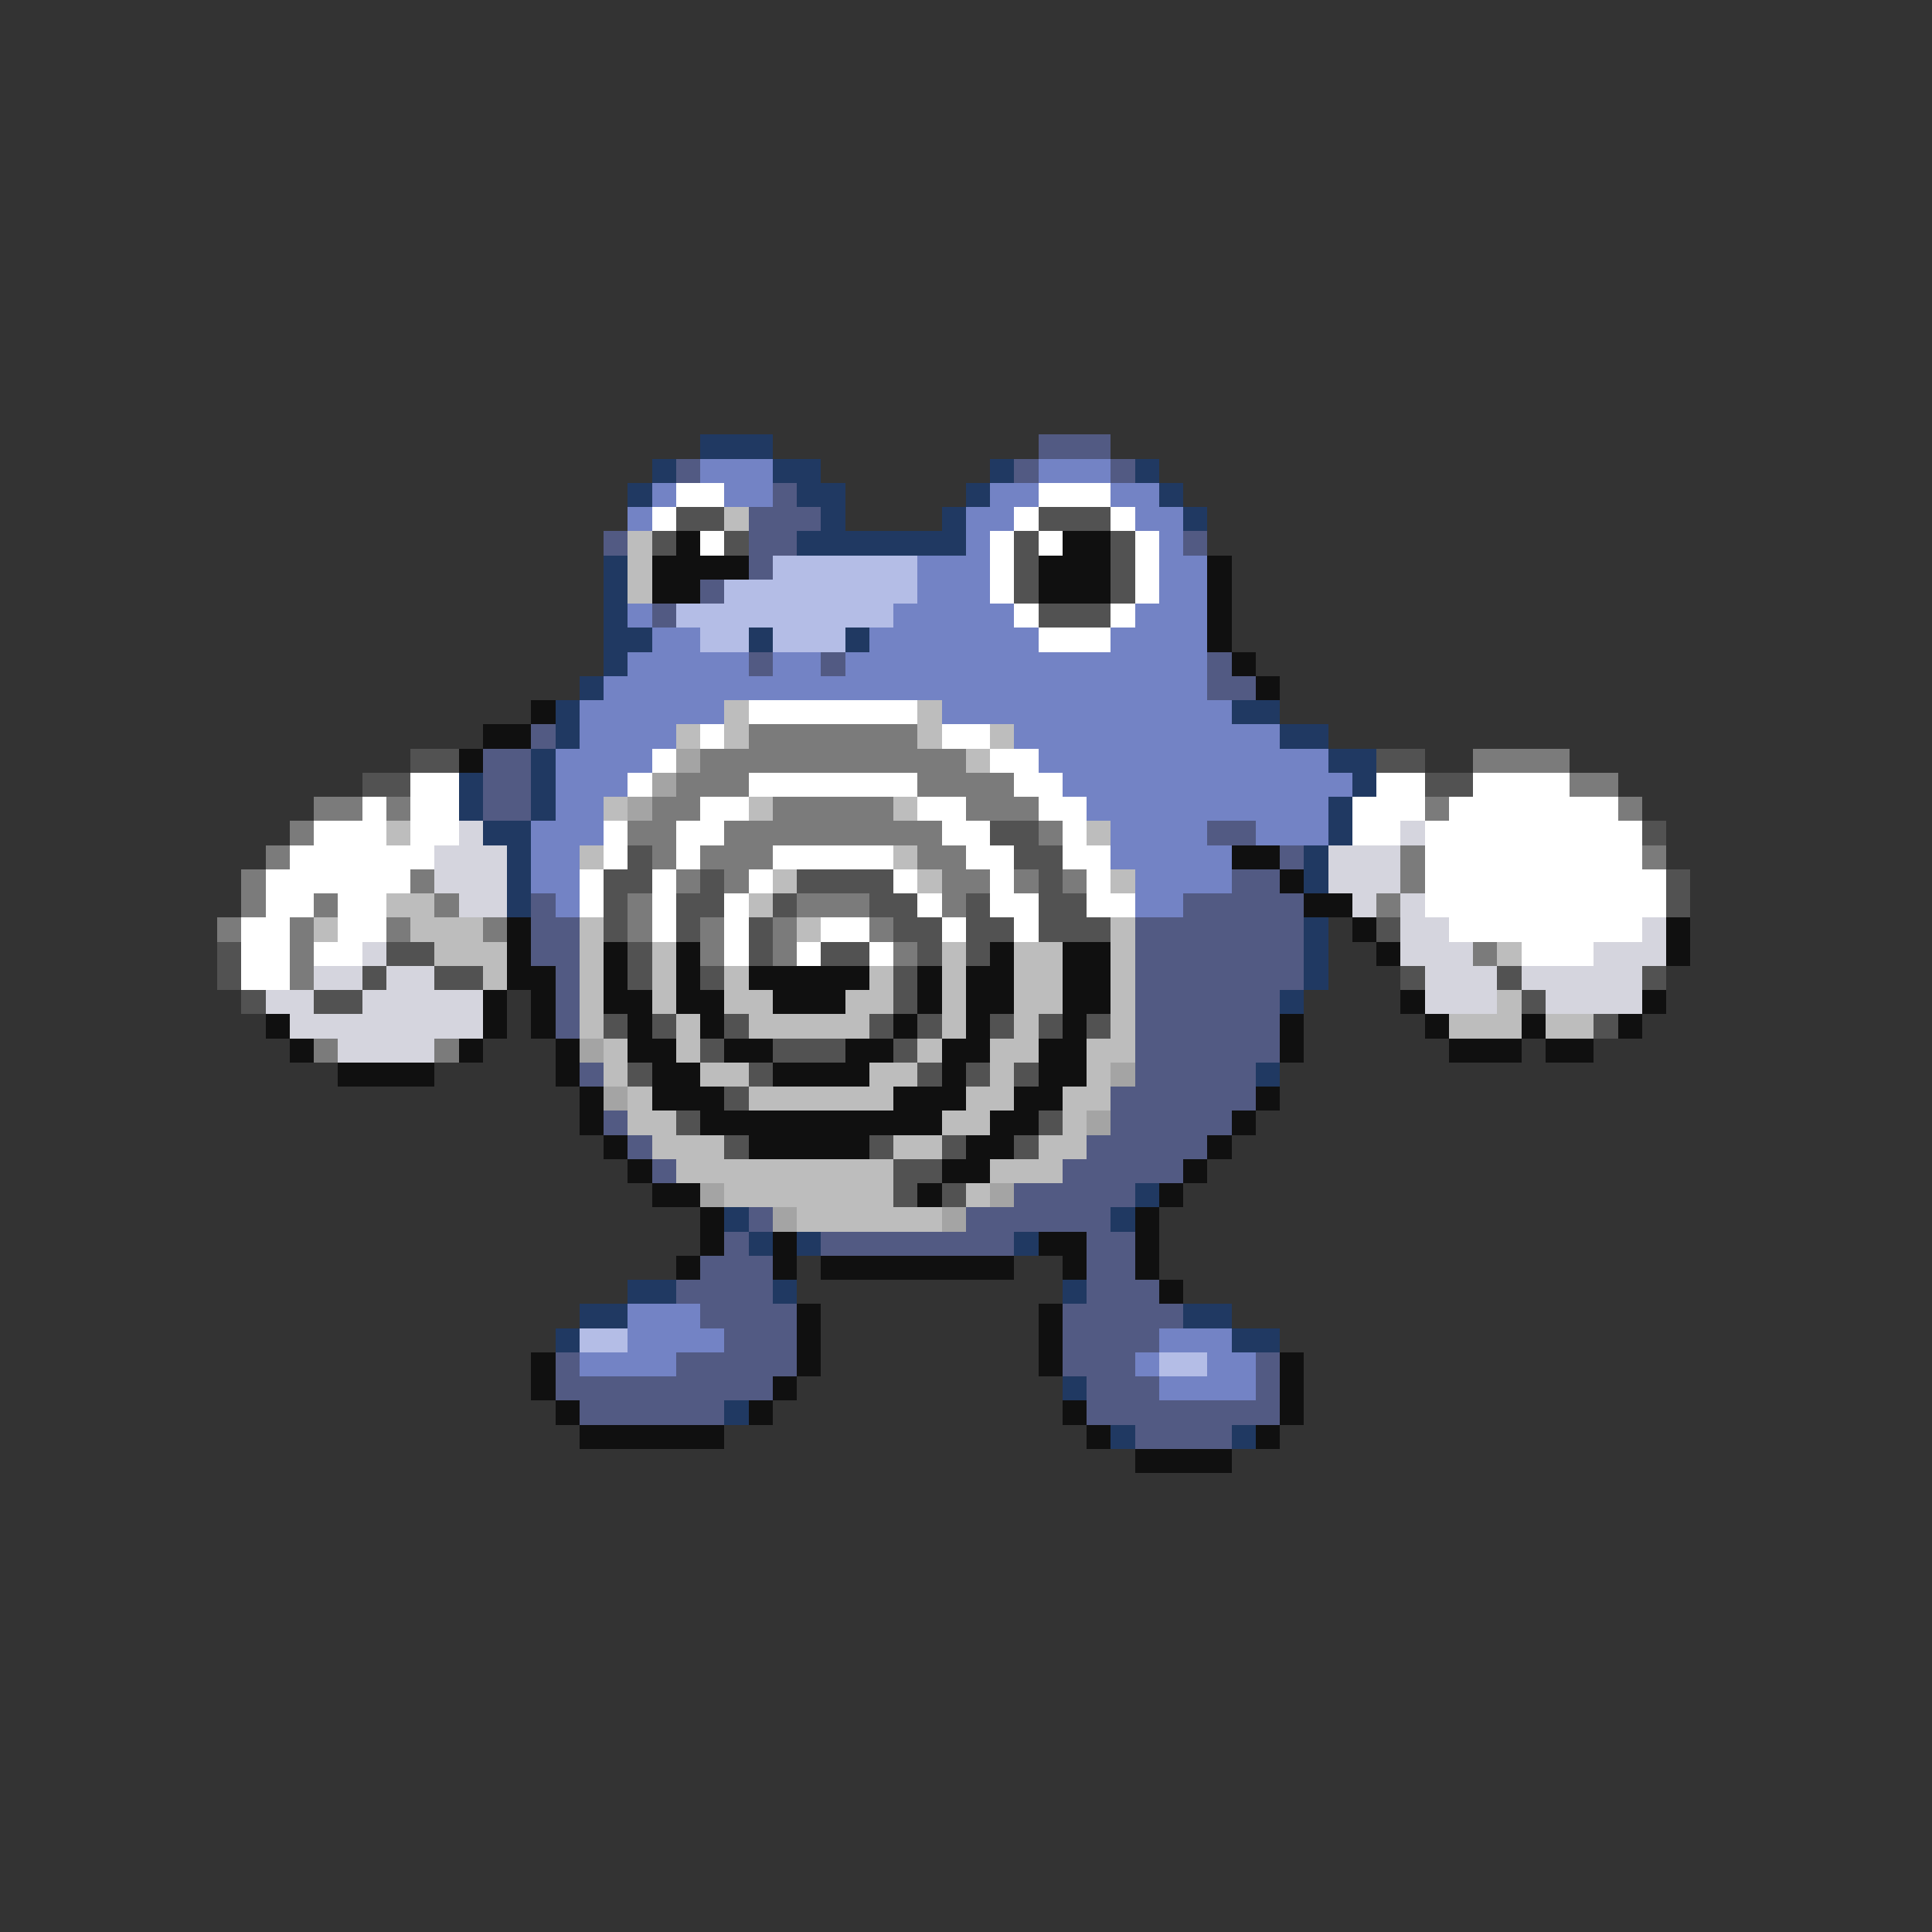 <svg xmlns="http://www.w3.org/2000/svg" viewBox="0 -0.5 80 80" shape-rendering="crispEdges">
<rect x="0" y="-0.5" width="80" height="80" fill="#333333" stroke="none"/>
<path stroke="#203962" d="M29 18h3M27 19h1M32 19h2M41 19h1M47 19h1M26 20h1M33 20h2M40 20h1M48 20h1M34 21h1M39 21h1M49 21h1M33 22h7M25 23h1M25 24h1M25 25h1M25 26h2M31 26h1M35 26h1M25 27h1M24 28h1M23 29h1M51 29h2M23 30h1M53 30h2M22 31h1M55 31h2M19 32h1M22 32h1M56 32h1M19 33h1M22 33h1M55 33h1M20 34h2M55 34h1M21 35h1M54 35h1M21 36h1M54 36h1M21 37h1M54 38h1M54 39h1M54 40h1M53 41h1M52 44h1M47 49h1M30 50h1M46 50h1M31 51h1M33 51h1M42 51h1M26 53h2M32 53h1M44 53h1M24 54h2M49 54h2M23 55h1M51 55h2M44 57h1M30 58h1M46 59h1M51 59h1" />
<path stroke="#525a83" d="M43 18h3M28 19h1M42 19h1M46 19h1M32 20h1M31 21h3M25 22h1M31 22h2M49 22h1M31 23h1M29 24h1M27 25h1M31 27h1M34 27h1M50 27h1M50 28h2M22 30h1M20 31h2M20 32h2M20 33h2M50 34h2M53 35h1M51 36h2M22 37h1M49 37h5M22 38h2M47 38h7M22 39h2M47 39h7M23 40h1M47 40h7M23 41h1M47 41h6M23 42h1M47 42h6M47 43h6M24 44h1M47 44h5M46 45h6M25 46h1M46 46h5M26 47h1M45 47h5M27 48h1M44 48h5M42 49h5M31 50h1M40 50h6M30 51h1M34 51h8M45 51h2M29 52h3M45 52h2M28 53h4M45 53h3M29 54h4M44 54h5M30 55h3M44 55h4M23 56h1M28 56h5M44 56h3M52 56h1M23 57h9M45 57h3M52 57h1M24 58h6M45 58h8M47 59h4" />
<path stroke="#7383c5" d="M29 19h3M43 19h3M27 20h1M30 20h2M41 20h2M46 20h2M26 21h1M40 21h2M47 21h2M40 22h1M48 22h1M38 23h3M48 23h2M38 24h3M48 24h2M26 25h1M37 25h5M47 25h3M27 26h2M36 26h7M46 26h4M26 27h5M32 27h2M35 27h15M25 28h25M24 29h6M39 29h12M24 30h4M42 30h11M23 31h4M43 31h12M23 32h3M44 32h12M23 33h2M45 33h10M22 34h3M46 34h4M52 34h3M22 35h2M46 35h5M22 36h2M47 36h4M23 37h1M47 37h2M26 54h3M26 55h4M48 55h3M24 56h4M47 56h1M50 56h2M48 57h4" />
<path stroke="#ffffff" d="M28 20h2M43 20h3M27 21h1M42 21h1M46 21h1M29 22h1M41 22h1M43 22h1M47 22h1M41 23h1M47 23h1M41 24h1M47 24h1M42 25h1M46 25h1M43 26h3M31 29h7M29 30h1M39 30h2M27 31h1M41 31h2M17 32h2M26 32h1M31 32h7M42 32h2M57 32h2M61 32h4M15 33h1M17 33h2M29 33h2M38 33h2M43 33h2M56 33h3M60 33h7M13 34h3M17 34h2M25 34h1M28 34h2M39 34h2M44 34h1M56 34h2M59 34h9M12 35h6M25 35h1M28 35h1M32 35h5M40 35h2M44 35h2M59 35h9M11 36h6M24 36h1M27 36h1M31 36h1M37 36h1M41 36h1M45 36h1M59 36h10M11 37h2M14 37h2M24 37h1M27 37h1M30 37h1M38 37h1M41 37h2M45 37h2M59 37h10M10 38h2M14 38h2M27 38h1M30 38h1M34 38h2M39 38h1M42 38h1M60 38h8M10 39h2M13 39h2M30 39h1M33 39h1M36 39h1M63 39h3M10 40h2" />
<path stroke="#525252" d="M28 21h2M43 21h3M27 22h1M30 22h1M42 22h1M46 22h1M42 23h1M46 23h1M42 24h1M46 24h1M43 25h3M17 31h2M57 31h2M15 32h2M59 32h2M41 34h2M68 34h1M26 35h1M42 35h2M25 36h2M29 36h1M33 36h4M43 36h1M69 36h1M25 37h1M28 37h2M32 37h1M36 37h2M40 37h1M43 37h2M69 37h1M25 38h1M28 38h1M31 38h1M37 38h2M40 38h2M43 38h3M57 38h1M9 39h1M16 39h2M26 39h1M31 39h1M34 39h2M38 39h1M40 39h1M9 40h1M15 40h1M18 40h2M26 40h1M29 40h1M37 40h1M58 40h1M62 40h1M68 40h1M10 41h1M13 41h2M37 41h1M63 41h1M25 42h1M27 42h1M30 42h1M36 42h1M38 42h1M41 42h1M43 42h1M45 42h1M66 42h1M29 43h1M32 43h3M37 43h1M26 44h1M31 44h1M38 44h1M40 44h1M42 44h1M30 45h1M28 46h1M43 46h1M30 47h1M36 47h1M39 47h1M42 47h1M37 48h2M37 49h1M39 49h1" />
<path stroke="#bdbdbd" d="M30 21h1M26 22h1M26 23h1M26 24h1M30 29h1M38 29h1M28 30h1M30 30h1M38 30h1M41 30h1M40 31h1M25 33h1M31 33h1M37 33h1M16 34h1M45 34h1M24 35h1M37 35h1M32 36h1M38 36h1M46 36h1M16 37h2M31 37h1M13 38h1M17 38h3M24 38h1M33 38h1M46 38h1M18 39h3M24 39h1M27 39h1M39 39h1M42 39h2M46 39h1M62 39h1M20 40h1M24 40h1M27 40h1M30 40h1M36 40h1M39 40h1M42 40h2M46 40h1M24 41h1M27 41h1M30 41h2M35 41h2M39 41h1M42 41h2M46 41h1M62 41h1M24 42h1M28 42h1M31 42h5M39 42h1M42 42h1M46 42h1M60 42h3M64 42h2M25 43h1M28 43h1M38 43h1M41 43h2M45 43h2M25 44h1M29 44h2M36 44h2M41 44h1M45 44h1M26 45h1M31 45h6M40 45h2M44 45h2M26 46h2M39 46h2M44 46h1M27 47h3M37 47h2M43 47h2M28 48h9M41 48h3M30 49h7M40 49h1M33 50h6" />
<path stroke="#101010" d="M28 22h1M44 22h2M27 23h4M43 23h3M50 23h1M27 24h2M43 24h3M50 24h1M50 25h1M50 26h1M51 27h1M52 28h1M22 29h1M20 30h2M19 31h1M51 35h2M53 36h1M54 37h2M21 38h1M56 38h1M69 38h1M21 39h1M25 39h1M28 39h1M41 39h1M44 39h2M57 39h1M69 39h1M21 40h2M25 40h1M28 40h1M31 40h5M38 40h1M40 40h2M44 40h2M20 41h1M22 41h1M25 41h2M28 41h2M32 41h3M38 41h1M40 41h2M44 41h2M58 41h1M68 41h1M11 42h1M20 42h1M22 42h1M26 42h1M29 42h1M37 42h1M40 42h1M44 42h1M53 42h1M59 42h1M63 42h1M67 42h1M12 43h1M19 43h1M23 43h1M26 43h2M30 43h2M35 43h2M39 43h2M43 43h2M53 43h1M60 43h3M64 43h2M14 44h4M23 44h1M27 44h2M32 44h4M39 44h1M43 44h2M24 45h1M27 45h3M37 45h3M42 45h2M52 45h1M24 46h1M29 46h10M41 46h2M51 46h1M25 47h1M31 47h5M40 47h2M50 47h1M26 48h1M39 48h2M49 48h1M27 49h2M38 49h1M48 49h1M29 50h1M47 50h1M29 51h1M32 51h1M43 51h2M47 51h1M28 52h1M32 52h1M34 52h8M44 52h1M47 52h1M48 53h1M33 54h1M43 54h1M33 55h1M43 55h1M22 56h1M33 56h1M43 56h1M53 56h1M22 57h1M32 57h1M53 57h1M23 58h1M31 58h1M44 58h1M53 58h1M24 59h6M45 59h1M52 59h1M47 60h4" />
<path stroke="#b4bde6" d="M32 23h6M30 24h8M28 25h9M29 26h2M32 26h3M24 55h2M48 56h2" />
<path stroke="#7b7b7b" d="M31 30h7M29 31h11M61 31h4M28 32h3M38 32h4M65 32h2M13 33h2M16 33h1M27 33h2M32 33h5M40 33h3M59 33h1M67 33h1M12 34h1M26 34h2M30 34h9M43 34h1M11 35h1M27 35h1M29 35h3M38 35h2M58 35h1M68 35h1M10 36h1M17 36h1M28 36h1M30 36h1M39 36h2M42 36h1M44 36h1M58 36h1M10 37h1M13 37h1M18 37h1M26 37h1M33 37h3M39 37h1M57 37h1M9 38h1M12 38h1M16 38h1M20 38h1M26 38h1M29 38h1M32 38h1M36 38h1M12 39h1M29 39h1M32 39h1M37 39h1M61 39h1M12 40h1M13 43h1M18 43h1" />
<path stroke="#a4a4a4" d="M28 31h1M27 32h1M26 33h1M24 43h1M46 44h1M25 45h1M45 46h1M29 49h1M41 49h1M32 50h1M39 50h1" />
<path stroke="#d5d5de" d="M19 34h1M58 34h1M18 35h3M55 35h3M18 36h3M55 36h3M19 37h2M56 37h1M58 37h1M58 38h2M68 38h1M15 39h1M58 39h3M66 39h3M13 40h2M16 40h2M59 40h3M63 40h5M11 41h2M15 41h5M59 41h3M64 41h4M12 42h8M14 43h4" />
</svg>